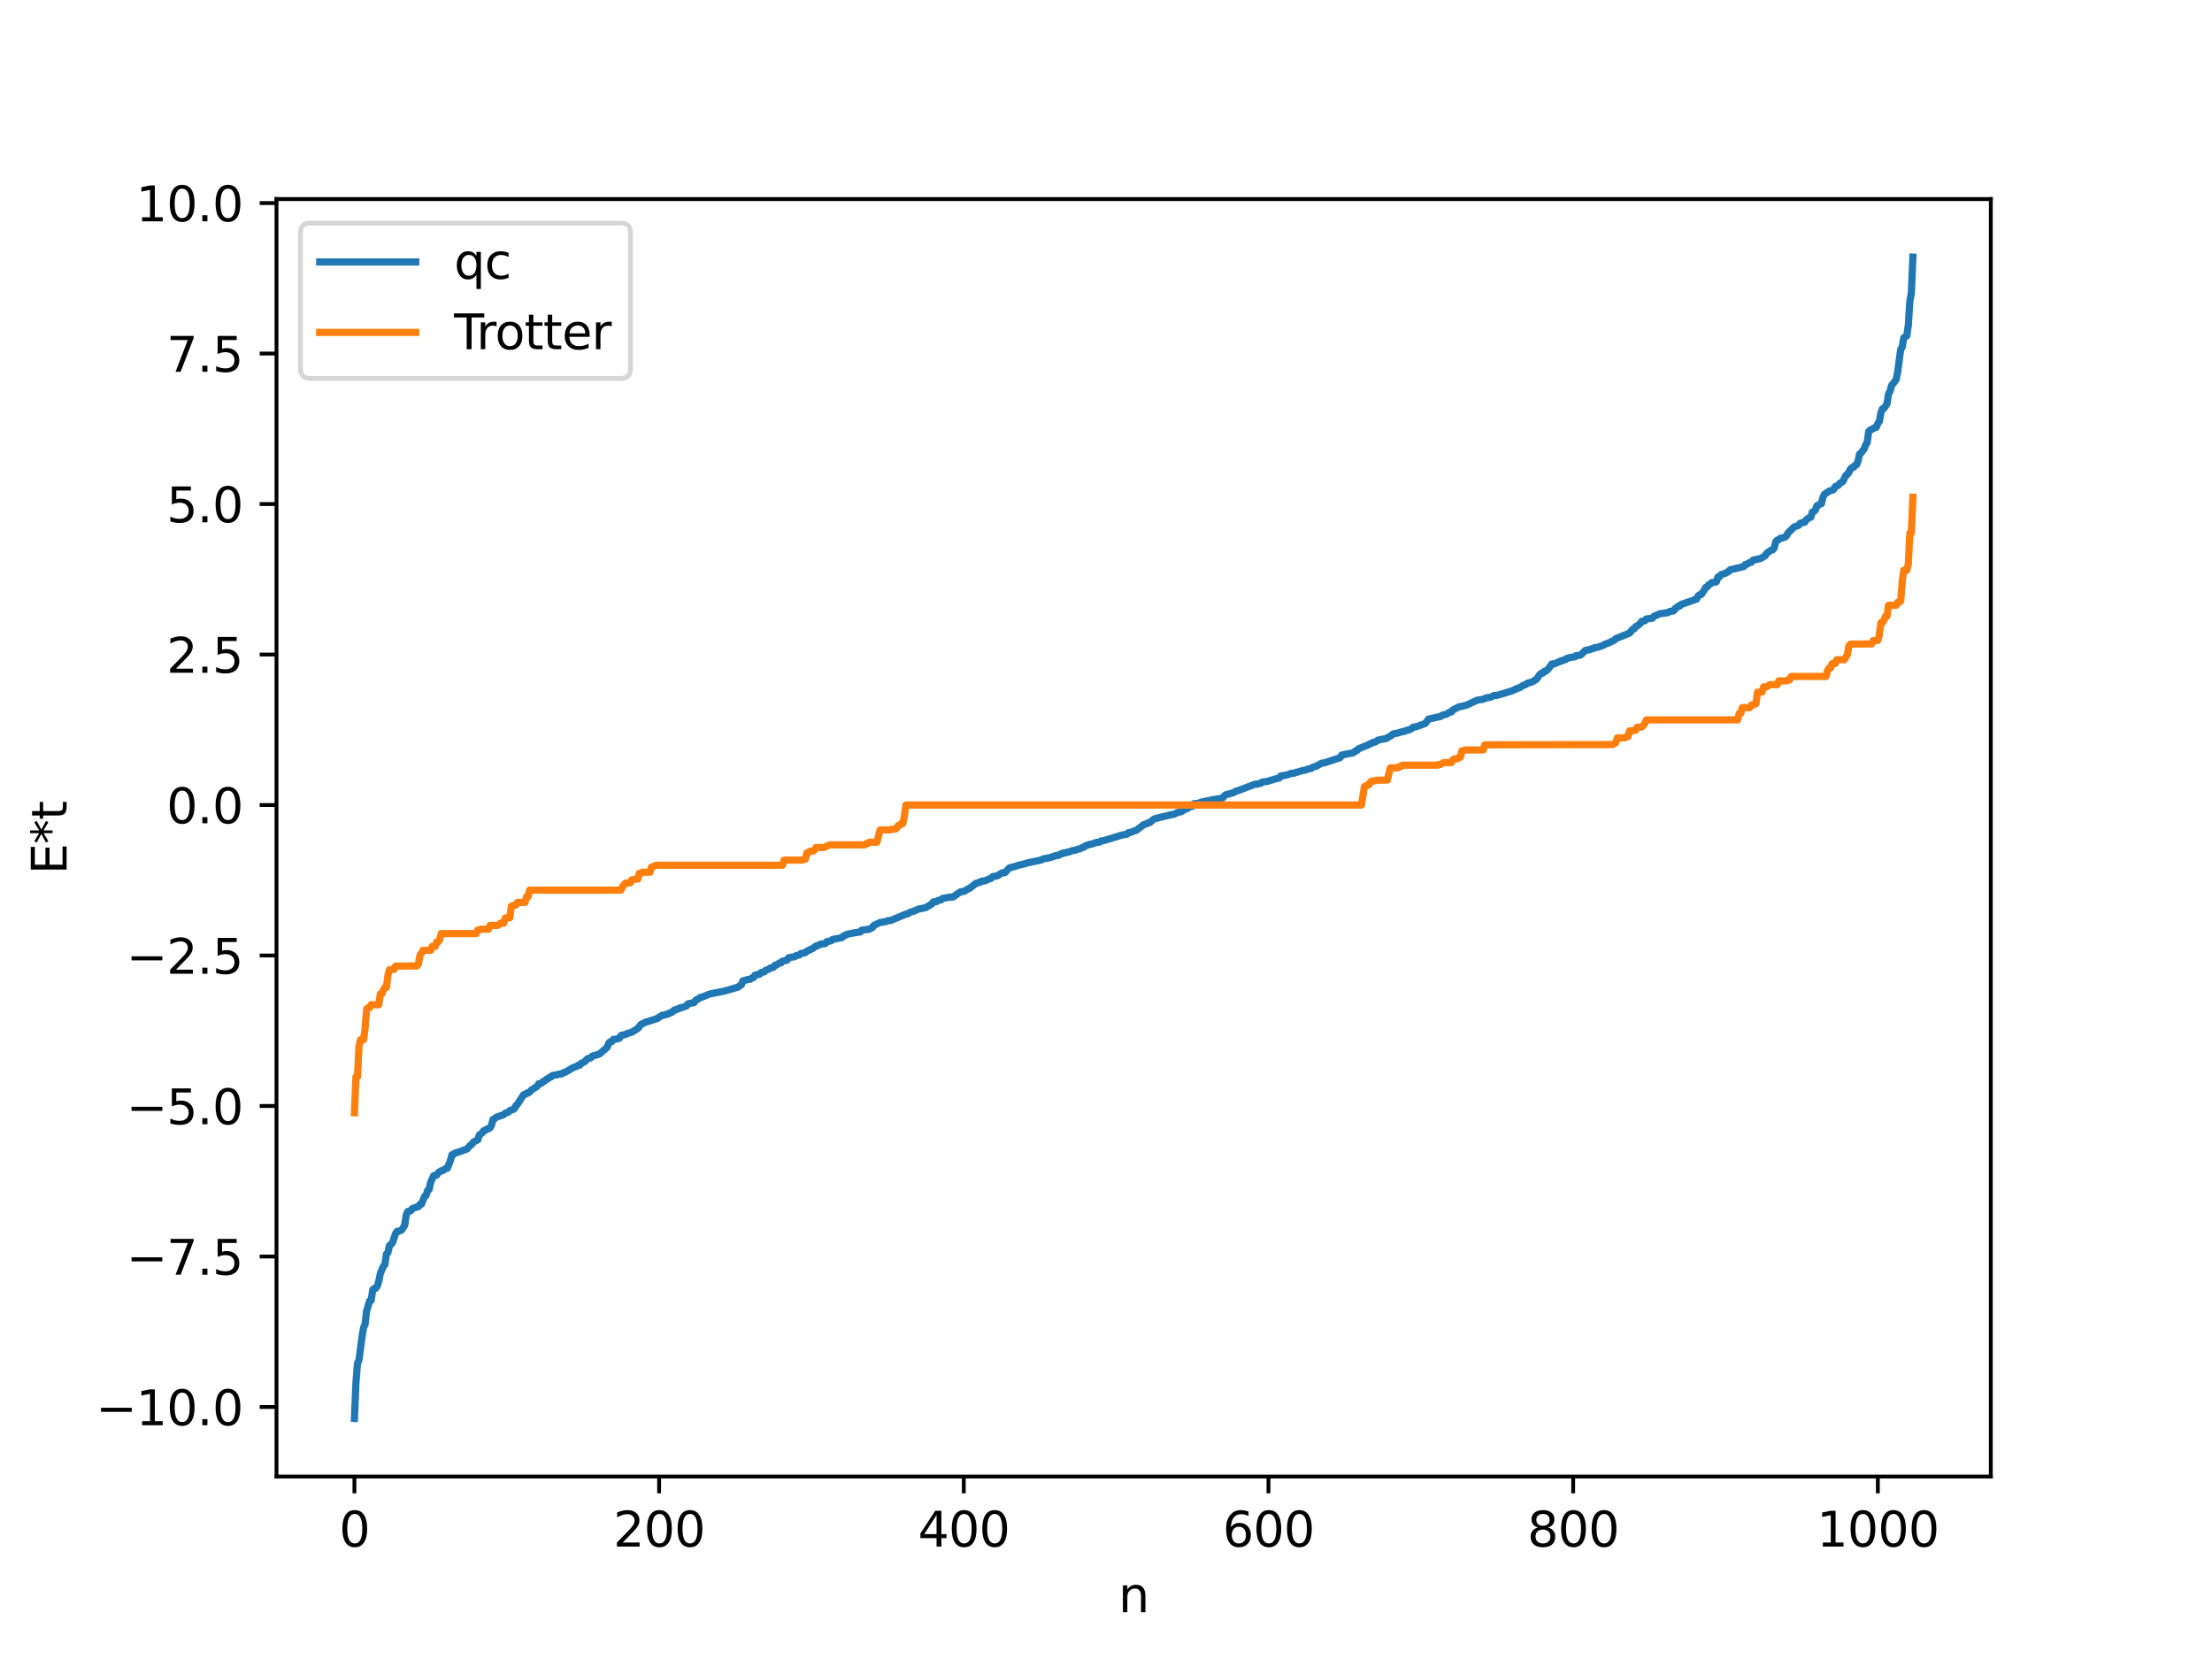 <?xml version="1.0" encoding="utf-8" standalone="no"?>
<!DOCTYPE svg PUBLIC "-//W3C//DTD SVG 1.1//EN"
  "http://www.w3.org/Graphics/SVG/1.1/DTD/svg11.dtd">
<svg xmlns:xlink="http://www.w3.org/1999/xlink" width="460.8pt" height="345.6pt" viewBox="0 0 460.8 345.6" xmlns="http://www.w3.org/2000/svg" version="1.1">
 <defs>
  <style type="text/css">*{stroke-linejoin: round; stroke-linecap: butt}</style>
 </defs>
 <g id="figure_1">
  <g id="patch_1">
   <path d="M 0 345.6 
L 460.8 345.6 
L 460.8 0 
L 0 0 
z
" style="fill: #ffffff"/>
  </g>
  <g id="axes_1">
   <g id="patch_2">
    <path d="M 57.6 307.584 
L 414.72 307.584 
L 414.72 41.472 
L 57.6 41.472 
z
" style="fill: #ffffff"/>
   </g>
   <g id="matplotlib.axis_1">
    <g id="xtick_1">
     <g id="line2d_1">
      <defs>
       <path id="md362245a29" d="M 0 0 
L 0 3.5 
" style="stroke: #000000; stroke-width: 0.8"/>
      </defs>
      <g>
       <use xlink:href="#md362245a29" x="73.833" y="307.584" style="stroke: #000000; stroke-width: 0.8"/>
      </g>
     </g>
     <g id="text_1">
      <!-- 0 -->
      <g transform="translate(70.651 322.182) scale(0.1 -0.1)">
       <defs>
        <path id="DejaVuSans-30" d="M 2034 4250 
Q 1547 4250 1301 3770 
Q 1056 3291 1056 2328 
Q 1056 1369 1301 889 
Q 1547 409 2034 409 
Q 2525 409 2770 889 
Q 3016 1369 3016 2328 
Q 3016 3291 2770 3770 
Q 2525 4250 2034 4250 
z
M 2034 4750 
Q 2819 4750 3233 4129 
Q 3647 3509 3647 2328 
Q 3647 1150 3233 529 
Q 2819 -91 2034 -91 
Q 1250 -91 836 529 
Q 422 1150 422 2328 
Q 422 3509 836 4129 
Q 1250 4750 2034 4750 
z
" transform="scale(0.016)"/>
       </defs>
       <use xlink:href="#DejaVuSans-30"/>
      </g>
     </g>
    </g>
    <g id="xtick_2">
     <g id="line2d_2">
      <g>
       <use xlink:href="#md362245a29" x="137.304" y="307.584" style="stroke: #000000; stroke-width: 0.8"/>
      </g>
     </g>
     <g id="text_2">
      <!-- 200 -->
      <g transform="translate(127.76 322.182) scale(0.1 -0.1)">
       <defs>
        <path id="DejaVuSans-32" d="M 1228 531 
L 3431 531 
L 3431 0 
L 469 0 
L 469 531 
Q 828 903 1448 1529 
Q 2069 2156 2228 2338 
Q 2531 2678 2651 2914 
Q 2772 3150 2772 3378 
Q 2772 3750 2511 3984 
Q 2250 4219 1831 4219 
Q 1534 4219 1204 4116 
Q 875 4013 500 3803 
L 500 4441 
Q 881 4594 1212 4672 
Q 1544 4750 1819 4750 
Q 2544 4750 2975 4387 
Q 3406 4025 3406 3419 
Q 3406 3131 3298 2873 
Q 3191 2616 2906 2266 
Q 2828 2175 2409 1742 
Q 1991 1309 1228 531 
z
" transform="scale(0.016)"/>
       </defs>
       <use xlink:href="#DejaVuSans-32"/>
       <use xlink:href="#DejaVuSans-30" x="63.623"/>
       <use xlink:href="#DejaVuSans-30" x="127.246"/>
      </g>
     </g>
    </g>
    <g id="xtick_3">
     <g id="line2d_3">
      <g>
       <use xlink:href="#md362245a29" x="200.775" y="307.584" style="stroke: #000000; stroke-width: 0.8"/>
      </g>
     </g>
     <g id="text_3">
      <!-- 400 -->
      <g transform="translate(191.231 322.182) scale(0.1 -0.1)">
       <defs>
        <path id="DejaVuSans-34" d="M 2419 4116 
L 825 1625 
L 2419 1625 
L 2419 4116 
z
M 2253 4666 
L 3047 4666 
L 3047 1625 
L 3713 1625 
L 3713 1100 
L 3047 1100 
L 3047 0 
L 2419 0 
L 2419 1100 
L 313 1100 
L 313 1709 
L 2253 4666 
z
" transform="scale(0.016)"/>
       </defs>
       <use xlink:href="#DejaVuSans-34"/>
       <use xlink:href="#DejaVuSans-30" x="63.623"/>
       <use xlink:href="#DejaVuSans-30" x="127.246"/>
      </g>
     </g>
    </g>
    <g id="xtick_4">
     <g id="line2d_4">
      <g>
       <use xlink:href="#md362245a29" x="264.246" y="307.584" style="stroke: #000000; stroke-width: 0.8"/>
      </g>
     </g>
     <g id="text_4">
      <!-- 600 -->
      <g transform="translate(254.702 322.182) scale(0.1 -0.1)">
       <defs>
        <path id="DejaVuSans-36" d="M 2113 2584 
Q 1688 2584 1439 2293 
Q 1191 2003 1191 1497 
Q 1191 994 1439 701 
Q 1688 409 2113 409 
Q 2538 409 2786 701 
Q 3034 994 3034 1497 
Q 3034 2003 2786 2293 
Q 2538 2584 2113 2584 
z
M 3366 4563 
L 3366 3988 
Q 3128 4100 2886 4159 
Q 2644 4219 2406 4219 
Q 1781 4219 1451 3797 
Q 1122 3375 1075 2522 
Q 1259 2794 1537 2939 
Q 1816 3084 2150 3084 
Q 2853 3084 3261 2657 
Q 3669 2231 3669 1497 
Q 3669 778 3244 343 
Q 2819 -91 2113 -91 
Q 1303 -91 875 529 
Q 447 1150 447 2328 
Q 447 3434 972 4092 
Q 1497 4750 2381 4750 
Q 2619 4750 2861 4703 
Q 3103 4656 3366 4563 
z
" transform="scale(0.016)"/>
       </defs>
       <use xlink:href="#DejaVuSans-36"/>
       <use xlink:href="#DejaVuSans-30" x="63.623"/>
       <use xlink:href="#DejaVuSans-30" x="127.246"/>
      </g>
     </g>
    </g>
    <g id="xtick_5">
     <g id="line2d_5">
      <g>
       <use xlink:href="#md362245a29" x="327.717" y="307.584" style="stroke: #000000; stroke-width: 0.8"/>
      </g>
     </g>
     <g id="text_5">
      <!-- 800 -->
      <g transform="translate(318.173 322.182) scale(0.1 -0.1)">
       <defs>
        <path id="DejaVuSans-38" d="M 2034 2216 
Q 1584 2216 1326 1975 
Q 1069 1734 1069 1313 
Q 1069 891 1326 650 
Q 1584 409 2034 409 
Q 2484 409 2743 651 
Q 3003 894 3003 1313 
Q 3003 1734 2745 1975 
Q 2488 2216 2034 2216 
z
M 1403 2484 
Q 997 2584 770 2862 
Q 544 3141 544 3541 
Q 544 4100 942 4425 
Q 1341 4750 2034 4750 
Q 2731 4750 3128 4425 
Q 3525 4100 3525 3541 
Q 3525 3141 3298 2862 
Q 3072 2584 2669 2484 
Q 3125 2378 3379 2068 
Q 3634 1759 3634 1313 
Q 3634 634 3220 271 
Q 2806 -91 2034 -91 
Q 1263 -91 848 271 
Q 434 634 434 1313 
Q 434 1759 690 2068 
Q 947 2378 1403 2484 
z
M 1172 3481 
Q 1172 3119 1398 2916 
Q 1625 2713 2034 2713 
Q 2441 2713 2670 2916 
Q 2900 3119 2900 3481 
Q 2900 3844 2670 4047 
Q 2441 4250 2034 4250 
Q 1625 4250 1398 4047 
Q 1172 3844 1172 3481 
z
" transform="scale(0.016)"/>
       </defs>
       <use xlink:href="#DejaVuSans-38"/>
       <use xlink:href="#DejaVuSans-30" x="63.623"/>
       <use xlink:href="#DejaVuSans-30" x="127.246"/>
      </g>
     </g>
    </g>
    <g id="xtick_6">
     <g id="line2d_6">
      <g>
       <use xlink:href="#md362245a29" x="391.188" y="307.584" style="stroke: #000000; stroke-width: 0.8"/>
      </g>
     </g>
     <g id="text_6">
      <!-- 1000 -->
      <g transform="translate(378.463 322.182) scale(0.1 -0.1)">
       <defs>
        <path id="DejaVuSans-31" d="M 794 531 
L 1825 531 
L 1825 4091 
L 703 3866 
L 703 4441 
L 1819 4666 
L 2450 4666 
L 2450 531 
L 3481 531 
L 3481 0 
L 794 0 
L 794 531 
z
" transform="scale(0.016)"/>
       </defs>
       <use xlink:href="#DejaVuSans-31"/>
       <use xlink:href="#DejaVuSans-30" x="63.623"/>
       <use xlink:href="#DejaVuSans-30" x="127.246"/>
       <use xlink:href="#DejaVuSans-30" x="190.869"/>
      </g>
     </g>
    </g>
    <g id="text_7">
     <!-- n -->
     <g transform="translate(232.991 335.861) scale(0.1 -0.1)">
      <defs>
       <path id="DejaVuSans-6e" d="M 3513 2113 
L 3513 0 
L 2938 0 
L 2938 2094 
Q 2938 2591 2744 2837 
Q 2550 3084 2163 3084 
Q 1697 3084 1428 2787 
Q 1159 2491 1159 1978 
L 1159 0 
L 581 0 
L 581 3500 
L 1159 3500 
L 1159 2956 
Q 1366 3272 1645 3428 
Q 1925 3584 2291 3584 
Q 2894 3584 3203 3211 
Q 3513 2838 3513 2113 
z
" transform="scale(0.016)"/>
      </defs>
      <use xlink:href="#DejaVuSans-6e"/>
     </g>
    </g>
   </g>
   <g id="matplotlib.axis_2">
    <g id="ytick_1">
     <g id="line2d_7">
      <defs>
       <path id="mc8f1d0b117" d="M 0 0 
L -3.5 0 
" style="stroke: #000000; stroke-width: 0.8"/>
      </defs>
      <g>
       <use xlink:href="#mc8f1d0b117" x="57.6" y="293.1" style="stroke: #000000; stroke-width: 0.8"/>
      </g>
     </g>
     <g id="text_8">
      <!-- −10.0 -->
      <g transform="translate(19.955 296.9) scale(0.1 -0.1)">
       <defs>
        <path id="DejaVuSans-2212" d="M 678 2272 
L 4684 2272 
L 4684 1741 
L 678 1741 
L 678 2272 
z
" transform="scale(0.016)"/>
        <path id="DejaVuSans-2e" d="M 684 794 
L 1344 794 
L 1344 0 
L 684 0 
L 684 794 
z
" transform="scale(0.016)"/>
       </defs>
       <use xlink:href="#DejaVuSans-2212"/>
       <use xlink:href="#DejaVuSans-31" x="83.789"/>
       <use xlink:href="#DejaVuSans-30" x="147.412"/>
       <use xlink:href="#DejaVuSans-2e" x="211.035"/>
       <use xlink:href="#DejaVuSans-30" x="242.822"/>
      </g>
     </g>
    </g>
    <g id="ytick_2">
     <g id="line2d_8">
      <g>
       <use xlink:href="#mc8f1d0b117" x="57.6" y="261.751" style="stroke: #000000; stroke-width: 0.8"/>
      </g>
     </g>
     <g id="text_9">
      <!-- −7.5 -->
      <g transform="translate(26.317 265.55) scale(0.1 -0.1)">
       <defs>
        <path id="DejaVuSans-37" d="M 525 4666 
L 3525 4666 
L 3525 4397 
L 1831 0 
L 1172 0 
L 2766 4134 
L 525 4134 
L 525 4666 
z
" transform="scale(0.016)"/>
        <path id="DejaVuSans-35" d="M 691 4666 
L 3169 4666 
L 3169 4134 
L 1269 4134 
L 1269 2991 
Q 1406 3038 1543 3061 
Q 1681 3084 1819 3084 
Q 2600 3084 3056 2656 
Q 3513 2228 3513 1497 
Q 3513 744 3044 326 
Q 2575 -91 1722 -91 
Q 1428 -91 1123 -41 
Q 819 9 494 109 
L 494 744 
Q 775 591 1075 516 
Q 1375 441 1709 441 
Q 2250 441 2565 725 
Q 2881 1009 2881 1497 
Q 2881 1984 2565 2268 
Q 2250 2553 1709 2553 
Q 1456 2553 1204 2497 
Q 953 2441 691 2322 
L 691 4666 
z
" transform="scale(0.016)"/>
       </defs>
       <use xlink:href="#DejaVuSans-2212"/>
       <use xlink:href="#DejaVuSans-37" x="83.789"/>
       <use xlink:href="#DejaVuSans-2e" x="147.412"/>
       <use xlink:href="#DejaVuSans-35" x="179.199"/>
      </g>
     </g>
    </g>
    <g id="ytick_3">
     <g id="line2d_9">
      <g>
       <use xlink:href="#mc8f1d0b117" x="57.6" y="230.401" style="stroke: #000000; stroke-width: 0.8"/>
      </g>
     </g>
     <g id="text_10">
      <!-- −5.0 -->
      <g transform="translate(26.317 234.2) scale(0.1 -0.1)">
       <use xlink:href="#DejaVuSans-2212"/>
       <use xlink:href="#DejaVuSans-35" x="83.789"/>
       <use xlink:href="#DejaVuSans-2e" x="147.412"/>
       <use xlink:href="#DejaVuSans-30" x="179.199"/>
      </g>
     </g>
    </g>
    <g id="ytick_4">
     <g id="line2d_10">
      <g>
       <use xlink:href="#mc8f1d0b117" x="57.6" y="199.051" style="stroke: #000000; stroke-width: 0.8"/>
      </g>
     </g>
     <g id="text_11">
      <!-- −2.5 -->
      <g transform="translate(26.317 202.85) scale(0.1 -0.1)">
       <use xlink:href="#DejaVuSans-2212"/>
       <use xlink:href="#DejaVuSans-32" x="83.789"/>
       <use xlink:href="#DejaVuSans-2e" x="147.412"/>
       <use xlink:href="#DejaVuSans-35" x="179.199"/>
      </g>
     </g>
    </g>
    <g id="ytick_5">
     <g id="line2d_11">
      <g>
       <use xlink:href="#mc8f1d0b117" x="57.6" y="167.701" style="stroke: #000000; stroke-width: 0.8"/>
      </g>
     </g>
     <g id="text_12">
      <!-- 0.0 -->
      <g transform="translate(34.697 171.5) scale(0.1 -0.1)">
       <use xlink:href="#DejaVuSans-30"/>
       <use xlink:href="#DejaVuSans-2e" x="63.623"/>
       <use xlink:href="#DejaVuSans-30" x="95.41"/>
      </g>
     </g>
    </g>
    <g id="ytick_6">
     <g id="line2d_12">
      <g>
       <use xlink:href="#mc8f1d0b117" x="57.6" y="136.351" style="stroke: #000000; stroke-width: 0.8"/>
      </g>
     </g>
     <g id="text_13">
      <!-- 2.5 -->
      <g transform="translate(34.697 140.15) scale(0.1 -0.1)">
       <use xlink:href="#DejaVuSans-32"/>
       <use xlink:href="#DejaVuSans-2e" x="63.623"/>
       <use xlink:href="#DejaVuSans-35" x="95.41"/>
      </g>
     </g>
    </g>
    <g id="ytick_7">
     <g id="line2d_13">
      <g>
       <use xlink:href="#mc8f1d0b117" x="57.6" y="105.001" style="stroke: #000000; stroke-width: 0.8"/>
      </g>
     </g>
     <g id="text_14">
      <!-- 5.0 -->
      <g transform="translate(34.697 108.801) scale(0.1 -0.1)">
       <use xlink:href="#DejaVuSans-35"/>
       <use xlink:href="#DejaVuSans-2e" x="63.623"/>
       <use xlink:href="#DejaVuSans-30" x="95.41"/>
      </g>
     </g>
    </g>
    <g id="ytick_8">
     <g id="line2d_14">
      <g>
       <use xlink:href="#mc8f1d0b117" x="57.6" y="73.651" style="stroke: #000000; stroke-width: 0.8"/>
      </g>
     </g>
     <g id="text_15">
      <!-- 7.5 -->
      <g transform="translate(34.697 77.451) scale(0.1 -0.1)">
       <use xlink:href="#DejaVuSans-37"/>
       <use xlink:href="#DejaVuSans-2e" x="63.623"/>
       <use xlink:href="#DejaVuSans-35" x="95.41"/>
      </g>
     </g>
    </g>
    <g id="ytick_9">
     <g id="line2d_15">
      <g>
       <use xlink:href="#mc8f1d0b117" x="57.6" y="42.302" style="stroke: #000000; stroke-width: 0.8"/>
      </g>
     </g>
     <g id="text_16">
      <!-- 10.0 -->
      <g transform="translate(28.334 46.101) scale(0.1 -0.1)">
       <use xlink:href="#DejaVuSans-31"/>
       <use xlink:href="#DejaVuSans-30" x="63.623"/>
       <use xlink:href="#DejaVuSans-2e" x="127.246"/>
       <use xlink:href="#DejaVuSans-30" x="159.033"/>
      </g>
     </g>
    </g>
    <g id="text_17">
     <!-- E*t -->
     <g transform="translate(13.875 182.148) rotate(-90) scale(0.1 -0.1)">
      <defs>
       <path id="DejaVuSans-45" d="M 628 4666 
L 3578 4666 
L 3578 4134 
L 1259 4134 
L 1259 2753 
L 3481 2753 
L 3481 2222 
L 1259 2222 
L 1259 531 
L 3634 531 
L 3634 0 
L 628 0 
L 628 4666 
z
" transform="scale(0.016)"/>
       <path id="DejaVuSans-2a" d="M 3009 3897 
L 1888 3291 
L 3009 2681 
L 2828 2375 
L 1778 3009 
L 1778 1831 
L 1422 1831 
L 1422 3009 
L 372 2375 
L 191 2681 
L 1313 3291 
L 191 3897 
L 372 4206 
L 1422 3572 
L 1422 4750 
L 1778 4750 
L 1778 3572 
L 2828 4206 
L 3009 3897 
z
" transform="scale(0.016)"/>
       <path id="DejaVuSans-74" d="M 1172 4494 
L 1172 3500 
L 2356 3500 
L 2356 3053 
L 1172 3053 
L 1172 1153 
Q 1172 725 1289 603 
Q 1406 481 1766 481 
L 2356 481 
L 2356 0 
L 1766 0 
Q 1100 0 847 248 
Q 594 497 594 1153 
L 594 3053 
L 172 3053 
L 172 3500 
L 594 3500 
L 594 4494 
L 1172 4494 
z
" transform="scale(0.016)"/>
      </defs>
      <use xlink:href="#DejaVuSans-45"/>
      <use xlink:href="#DejaVuSans-2a" x="63.184"/>
      <use xlink:href="#DejaVuSans-74" x="113.184"/>
     </g>
    </g>
   </g>
   <g id="line2d_16">
    <path d="M 73.833 295.488 
L 74.15 288.038 
L 74.467 284.027 
L 74.785 283.311 
L 75.42 278.441 
L 75.737 276.576 
L 76.054 275.861 
L 76.372 273.096 
L 77.006 270.991 
L 77.324 270.911 
L 77.641 268.69 
L 77.958 268.416 
L 78.276 268.371 
L 78.593 267.92 
L 78.91 266.902 
L 79.228 265.277 
L 79.862 263.795 
L 80.18 263.461 
L 80.497 261.237 
L 80.815 260.919 
L 81.132 259.452 
L 81.449 259.241 
L 81.767 258.865 
L 82.401 256.992 
L 82.719 256.514 
L 83.036 256.496 
L 83.671 256.239 
L 84.305 255.263 
L 84.623 253.098 
L 84.94 252.378 
L 85.575 252.217 
L 85.892 251.79 
L 86.527 251.54 
L 87.162 251.377 
L 87.479 250.881 
L 87.796 250.858 
L 88.431 249.238 
L 88.748 249.061 
L 89.066 248.018 
L 89.383 247.811 
L 89.7 246.33 
L 90.335 244.927 
L 90.97 244.794 
L 91.287 244.321 
L 91.922 243.883 
L 92.239 243.862 
L 92.874 243.408 
L 93.191 243.366 
L 93.826 241.787 
L 94.143 240.568 
L 94.461 240.514 
L 94.778 240.204 
L 95.413 240.04 
L 97.317 239.341 
L 97.952 238.581 
L 98.269 238.422 
L 98.586 237.934 
L 99.539 237.44 
L 99.856 236.431 
L 100.491 235.963 
L 100.808 235.518 
L 101.125 235.46 
L 101.443 235.18 
L 101.76 235.15 
L 102.077 234.964 
L 102.395 234.36 
L 102.712 233.191 
L 103.029 233.063 
L 103.347 232.753 
L 104.934 232.195 
L 105.251 231.897 
L 105.886 231.699 
L 106.203 231.364 
L 106.838 231.131 
L 107.155 230.971 
L 107.472 230.315 
L 107.79 230.045 
L 109.059 228.066 
L 109.377 227.997 
L 109.694 227.727 
L 110.011 227.697 
L 110.329 227.501 
L 110.646 227.11 
L 111.915 226.276 
L 112.233 225.755 
L 112.55 225.741 
L 112.867 225.6 
L 113.185 225.261 
L 113.502 225.168 
L 113.82 224.838 
L 114.137 224.735 
L 114.454 224.429 
L 114.772 224.35 
L 115.089 224.037 
L 115.724 223.93 
L 116.041 223.912 
L 116.358 223.76 
L 116.993 223.726 
L 117.31 223.459 
L 117.628 223.433 
L 119.532 222.331 
L 120.167 222.136 
L 120.484 221.892 
L 120.801 221.883 
L 121.119 221.489 
L 121.753 221.218 
L 122.388 220.557 
L 123.023 220.401 
L 123.34 220.025 
L 124.61 219.66 
L 124.927 219.524 
L 126.514 218.148 
L 126.831 217.284 
L 127.148 216.993 
L 127.466 216.977 
L 127.783 216.519 
L 128.418 216.462 
L 129.053 216.274 
L 129.37 215.711 
L 130.005 215.545 
L 130.322 215.505 
L 130.639 215.292 
L 131.591 215.037 
L 132.861 214.257 
L 133.496 213.441 
L 134.448 212.946 
L 135.082 212.771 
L 136.352 212.347 
L 136.986 212.152 
L 137.304 211.86 
L 137.621 211.747 
L 137.939 211.486 
L 138.573 211.439 
L 138.891 211.264 
L 139.208 211.232 
L 139.525 210.987 
L 139.843 210.943 
L 140.16 210.737 
L 140.477 210.395 
L 140.795 210.388 
L 141.112 210.184 
L 141.429 210.138 
L 141.747 209.912 
L 142.064 209.894 
L 142.699 209.666 
L 143.016 209.543 
L 143.334 209.106 
L 144.603 208.86 
L 144.92 208.365 
L 145.555 208.053 
L 145.872 207.773 
L 146.19 207.736 
L 147.777 207.088 
L 150.95 206.449 
L 153.806 205.613 
L 154.124 205.309 
L 154.441 205.167 
L 154.758 204.342 
L 155.71 204.065 
L 156.345 203.969 
L 156.662 203.725 
L 156.98 203.636 
L 157.297 203.138 
L 158.249 202.944 
L 158.567 202.575 
L 159.201 202.461 
L 159.519 202.12 
L 160.153 201.915 
L 160.471 201.653 
L 161.105 201.535 
L 161.423 201.083 
L 161.74 201.041 
L 162.375 200.602 
L 162.692 200.598 
L 163.01 200.227 
L 163.962 200.021 
L 164.279 199.525 
L 164.914 199.39 
L 165.548 199.309 
L 165.866 199.065 
L 166.5 198.945 
L 166.818 198.653 
L 167.77 198.451 
L 168.087 198.146 
L 169.357 197.556 
L 169.991 197.061 
L 170.309 197.028 
L 170.943 196.681 
L 171.896 196.59 
L 172.213 196.185 
L 173.165 195.973 
L 173.482 195.686 
L 175.386 195.333 
L 175.704 194.959 
L 176.021 194.893 
L 176.339 194.668 
L 176.973 194.521 
L 177.925 194.337 
L 179.195 194.145 
L 179.512 193.776 
L 180.781 193.617 
L 181.099 193.568 
L 181.734 193.221 
L 182.051 192.776 
L 183.32 192.177 
L 184.59 191.969 
L 184.907 191.803 
L 185.542 191.75 
L 188.715 190.431 
L 189.033 190.386 
L 189.667 190.006 
L 190.302 189.846 
L 191.254 189.408 
L 192.841 189.075 
L 194.11 188.316 
L 194.428 187.883 
L 195.062 187.834 
L 195.38 187.586 
L 196.015 187.471 
L 196.332 187.162 
L 197.919 186.886 
L 198.553 186.859 
L 199.505 186.166 
L 200.14 185.758 
L 200.775 185.707 
L 201.727 185.151 
L 202.044 185.005 
L 203.314 184.017 
L 203.631 183.968 
L 203.948 183.781 
L 204.266 183.772 
L 204.583 183.544 
L 205.218 183.495 
L 206.17 183.053 
L 206.487 182.963 
L 206.805 182.605 
L 207.757 182.467 
L 208.709 181.836 
L 209.343 181.777 
L 210.296 180.785 
L 211.248 180.557 
L 212.2 180.235 
L 212.834 180.095 
L 213.469 179.953 
L 214.104 179.743 
L 216.96 179.139 
L 217.277 178.919 
L 217.912 178.824 
L 218.547 178.683 
L 218.864 178.652 
L 219.181 178.478 
L 219.499 178.436 
L 219.816 178.258 
L 220.451 178.21 
L 220.768 177.969 
L 221.086 177.947 
L 221.403 177.699 
L 222.038 177.649 
L 222.355 177.491 
L 222.672 177.491 
L 223.307 177.22 
L 223.942 177.134 
L 224.577 176.874 
L 224.894 176.86 
L 225.529 176.534 
L 225.846 176.454 
L 226.163 176.163 
L 227.115 175.875 
L 227.433 175.838 
L 228.067 175.602 
L 228.702 175.445 
L 229.02 175.441 
L 229.337 175.199 
L 229.972 175.091 
L 231.558 174.632 
L 233.462 174.032 
L 234.097 173.887 
L 234.732 173.79 
L 235.049 173.476 
L 235.367 173.463 
L 236.319 173.071 
L 236.636 173.025 
L 237.588 172.306 
L 238.223 171.81 
L 238.858 171.609 
L 239.175 171.398 
L 239.492 171.374 
L 240.444 170.588 
L 241.079 170.427 
L 242.031 170.181 
L 244.253 169.658 
L 244.57 169.619 
L 245.205 169.295 
L 246.157 169.058 
L 246.791 168.622 
L 247.426 168.386 
L 247.743 168.104 
L 248.378 167.985 
L 248.696 167.434 
L 249.648 167.345 
L 250.282 167.088 
L 251.552 166.807 
L 251.869 166.793 
L 252.504 166.599 
L 253.773 166.419 
L 254.725 166.22 
L 255.043 165.785 
L 255.36 165.562 
L 256.947 165.137 
L 257.264 164.897 
L 258.216 164.593 
L 259.486 164.105 
L 261.39 163.384 
L 262.024 163.332 
L 262.342 163.183 
L 262.659 163.17 
L 262.977 162.912 
L 263.929 162.794 
L 265.833 162.226 
L 266.467 162.093 
L 266.785 161.67 
L 268.054 161.444 
L 269.006 161.117 
L 269.641 161.065 
L 269.958 160.888 
L 270.276 160.853 
L 270.91 160.641 
L 271.545 160.471 
L 271.862 160.459 
L 272.497 160.209 
L 273.132 160.077 
L 273.449 159.829 
L 274.084 159.656 
L 275.353 158.976 
L 275.671 158.972 
L 276.94 158.57 
L 279.162 157.843 
L 279.479 157.311 
L 280.431 157.086 
L 281.7 156.875 
L 282.018 156.77 
L 282.335 156.448 
L 282.653 156.38 
L 282.97 156.01 
L 284.557 155.35 
L 284.874 155.264 
L 285.191 155.031 
L 285.509 154.952 
L 286.143 154.608 
L 286.461 154.595 
L 287.096 154.164 
L 288.682 153.868 
L 289 153.736 
L 289.317 153.481 
L 289.634 153.373 
L 290.269 152.871 
L 291.221 152.694 
L 292.173 152.405 
L 292.491 152.388 
L 293.125 152.102 
L 293.443 152.072 
L 294.077 151.77 
L 294.395 151.485 
L 295.029 151.394 
L 296.934 150.697 
L 297.568 149.815 
L 299.155 149.454 
L 300.107 149.255 
L 300.424 149.001 
L 301.377 148.769 
L 302.011 148.338 
L 302.329 148.333 
L 302.646 147.912 
L 303.915 147.251 
L 304.55 147.132 
L 305.502 146.894 
L 307.089 146.146 
L 307.724 145.866 
L 308.993 145.659 
L 309.628 145.373 
L 310.58 145.235 
L 311.215 144.888 
L 311.849 144.857 
L 312.484 144.673 
L 315.023 143.905 
L 315.975 143.456 
L 316.61 143.235 
L 317.244 142.812 
L 317.879 142.59 
L 318.196 142.321 
L 319.148 142.075 
L 320.1 141.484 
L 320.735 140.548 
L 321.053 140.283 
L 321.37 140.234 
L 321.687 139.871 
L 322.005 139.827 
L 322.639 139.238 
L 323.274 138.325 
L 323.909 138.267 
L 324.543 137.943 
L 324.861 137.867 
L 325.178 137.655 
L 325.496 137.651 
L 325.813 137.463 
L 326.13 137.406 
L 326.448 137.135 
L 327.4 136.911 
L 328.034 136.838 
L 328.352 136.571 
L 328.986 136.531 
L 329.304 136.43 
L 330.256 135.491 
L 330.891 135.365 
L 331.208 135.338 
L 331.525 135.158 
L 331.843 135.136 
L 332.16 134.918 
L 332.795 134.853 
L 334.064 134.397 
L 334.381 134.175 
L 335.016 133.983 
L 336.286 133.374 
L 336.603 133.033 
L 339.459 131.895 
L 340.094 131.113 
L 340.411 131.012 
L 340.729 130.53 
L 341.046 130.412 
L 341.681 129.884 
L 341.998 129.429 
L 342.633 129.324 
L 342.95 128.938 
L 344.22 128.793 
L 344.537 128.391 
L 345.806 127.847 
L 347.393 127.638 
L 347.71 127.422 
L 348.662 127.248 
L 348.98 126.741 
L 349.297 126.591 
L 349.615 126.273 
L 349.932 126.233 
L 350.249 125.908 
L 353.423 124.802 
L 353.74 124.152 
L 354.058 123.906 
L 354.375 123.856 
L 355.01 122.961 
L 355.327 122.371 
L 355.644 122.277 
L 355.962 121.8 
L 356.279 121.665 
L 356.596 121.369 
L 357.231 121.278 
L 357.548 121.189 
L 357.866 120.212 
L 358.183 120.202 
L 358.5 119.719 
L 359.453 119.414 
L 360.087 119.065 
L 360.405 118.719 
L 363.261 118.023 
L 363.578 117.601 
L 363.896 117.547 
L 364.53 117.16 
L 364.848 117.122 
L 365.165 116.699 
L 366.752 116.355 
L 367.704 115.789 
L 368.021 115.273 
L 368.973 114.605 
L 369.291 114.539 
L 369.608 114.115 
L 369.925 112.843 
L 370.243 112.506 
L 370.56 112.42 
L 370.877 112.135 
L 371.512 112.02 
L 371.829 111.897 
L 372.147 111.652 
L 372.464 111.038 
L 373.416 110.107 
L 373.734 109.781 
L 374.686 109.43 
L 375.003 109.006 
L 375.638 108.841 
L 375.955 108.788 
L 376.272 108.276 
L 376.907 107.831 
L 377.224 107.76 
L 377.542 106.693 
L 377.859 106.554 
L 378.177 106.27 
L 378.494 105.339 
L 378.811 105.249 
L 379.129 104.991 
L 379.446 104.914 
L 379.763 103.566 
L 380.081 102.974 
L 381.033 102.312 
L 381.667 102.115 
L 381.985 101.964 
L 382.302 101.374 
L 382.937 101.114 
L 383.254 100.689 
L 383.889 100.316 
L 384.524 99.045 
L 384.841 98.811 
L 385.158 98.39 
L 385.476 97.735 
L 385.793 97.408 
L 386.11 97.366 
L 386.428 96.942 
L 386.745 96.811 
L 387.062 96.052 
L 387.38 94.605 
L 387.697 94.345 
L 388.332 93.505 
L 388.649 92.687 
L 388.967 92.208 
L 389.284 89.894 
L 389.601 89.589 
L 390.236 89.296 
L 390.553 89.057 
L 390.871 89.018 
L 391.188 88.219 
L 391.505 87.795 
L 391.823 85.991 
L 392.14 85.175 
L 392.458 85.07 
L 393.092 84.14 
L 393.41 82.075 
L 393.727 81.504 
L 394.044 80.314 
L 394.679 79.512 
L 394.996 79.088 
L 395.314 77.555 
L 395.948 72.8 
L 396.266 72.308 
L 396.583 70.373 
L 397.218 69.949 
L 397.535 67.768 
L 397.853 62.707 
L 398.17 61.082 
L 398.487 53.568 
L 398.487 53.568 
" clip-path="url(#pc156d18f4e)" style="fill: none; stroke: #1f77b4; stroke-width: 1.5; stroke-linecap: square"/>
   </g>
   <g id="line2d_17">
    <path d="M 73.833 231.81 
L 74.15 224.329 
L 74.467 224.329 
L 74.785 217.935 
L 75.102 216.607 
L 75.737 216.607 
L 76.054 214.214 
L 76.372 210.175 
L 76.689 209.927 
L 77.006 209.927 
L 77.324 209.302 
L 78.91 209.302 
L 79.228 207.023 
L 79.545 207.023 
L 79.862 206.199 
L 80.18 205.689 
L 80.497 205.689 
L 80.815 203.169 
L 81.132 201.983 
L 82.084 201.963 
L 82.401 201.261 
L 86.844 201.221 
L 87.162 200.837 
L 87.479 199.011 
L 87.796 198.607 
L 88.114 197.975 
L 89.7 197.975 
L 90.018 197.167 
L 90.653 197.167 
L 90.97 196.229 
L 91.287 196.229 
L 91.605 195.741 
L 91.922 194.484 
L 99.221 194.484 
L 99.539 193.734 
L 99.856 193.734 
L 100.173 193.557 
L 101.76 193.557 
L 102.077 192.781 
L 103.664 192.781 
L 103.981 192.606 
L 104.299 192.303 
L 104.934 192.303 
L 105.251 191.238 
L 106.203 191.185 
L 106.52 188.782 
L 107.155 188.544 
L 107.472 188.544 
L 107.79 187.991 
L 109.377 187.991 
L 109.694 186.777 
L 110.011 186.777 
L 110.329 185.435 
L 129.37 185.435 
L 129.687 184.673 
L 130.322 183.956 
L 131.274 183.91 
L 131.591 183.287 
L 131.909 183.287 
L 132.226 183.144 
L 132.861 183.144 
L 133.178 181.944 
L 133.496 181.944 
L 133.813 181.692 
L 135.4 181.692 
L 135.717 180.668 
L 136.669 180.241 
L 163.01 180.241 
L 163.327 179.178 
L 167.135 179.178 
L 167.453 178.984 
L 167.77 178.984 
L 168.087 177.669 
L 168.405 177.669 
L 168.722 177.318 
L 169.357 177.318 
L 169.674 177.092 
L 169.991 176.549 
L 171.578 176.549 
L 172.848 176.004 
L 180.147 176.004 
L 180.464 175.725 
L 180.781 175.725 
L 181.099 175.451 
L 182.686 175.451 
L 183.32 172.895 
L 185.542 172.872 
L 185.859 172.724 
L 186.494 172.724 
L 186.811 172.5 
L 187.129 171.938 
L 187.446 171.938 
L 187.763 171.557 
L 188.081 171.557 
L 188.398 169.968 
L 188.715 167.701 
L 283.605 167.701 
L 284.239 163.845 
L 284.557 163.845 
L 284.874 163.464 
L 285.191 163.464 
L 285.509 162.902 
L 285.826 162.678 
L 286.461 162.678 
L 286.778 162.53 
L 289 162.507 
L 289.634 159.951 
L 291.221 159.951 
L 291.539 159.677 
L 291.856 159.677 
L 292.173 159.398 
L 299.472 159.398 
L 299.79 159.235 
L 300.107 159.235 
L 300.742 158.853 
L 302.329 158.853 
L 302.646 158.31 
L 302.963 158.084 
L 303.598 158.084 
L 303.915 157.733 
L 304.233 157.733 
L 304.55 156.418 
L 304.867 156.418 
L 305.185 156.224 
L 308.993 156.224 
L 309.31 155.161 
L 335.968 155.103 
L 336.603 154.734 
L 336.92 153.71 
L 338.507 153.71 
L 338.824 153.458 
L 339.142 153.458 
L 339.459 152.258 
L 340.094 152.258 
L 340.411 152.116 
L 340.729 152.116 
L 341.046 151.492 
L 341.998 151.446 
L 342.315 151.169 
L 342.633 150.729 
L 342.95 149.967 
L 361.991 149.967 
L 362.309 148.625 
L 362.626 148.625 
L 362.943 147.411 
L 364.53 147.411 
L 364.848 146.858 
L 365.482 146.762 
L 365.8 146.62 
L 366.117 144.217 
L 367.069 144.164 
L 367.386 143.099 
L 368.021 143.099 
L 368.656 142.621 
L 370.243 142.621 
L 370.56 141.845 
L 372.147 141.845 
L 372.464 141.668 
L 372.781 141.668 
L 373.099 140.919 
L 380.398 140.919 
L 380.715 139.661 
L 381.033 139.173 
L 381.35 139.173 
L 381.667 138.235 
L 382.302 138.235 
L 382.62 137.427 
L 384.206 137.427 
L 384.841 136.391 
L 385.158 134.565 
L 385.476 134.181 
L 389.919 134.141 
L 390.236 133.439 
L 391.188 133.419 
L 391.505 132.233 
L 391.823 129.713 
L 392.14 129.713 
L 392.458 129.203 
L 392.775 128.379 
L 393.092 128.379 
L 393.41 126.1 
L 394.996 126.1 
L 395.314 125.475 
L 395.631 125.475 
L 395.948 125.227 
L 396.266 121.188 
L 396.583 118.795 
L 397.218 118.795 
L 397.535 117.467 
L 397.853 111.073 
L 398.17 111.073 
L 398.487 103.592 
L 398.487 103.592 
" clip-path="url(#pc156d18f4e)" style="fill: none; stroke: #ff7f0e; stroke-width: 1.5; stroke-linecap: square"/>
   </g>
   <g id="patch_3">
    <path d="M 57.6 307.584 
L 57.6 41.472 
" style="fill: none; stroke: #000000; stroke-width: 0.8; stroke-linejoin: miter; stroke-linecap: square"/>
   </g>
   <g id="patch_4">
    <path d="M 414.72 307.584 
L 414.72 41.472 
" style="fill: none; stroke: #000000; stroke-width: 0.8; stroke-linejoin: miter; stroke-linecap: square"/>
   </g>
   <g id="patch_5">
    <path d="M 57.6 307.584 
L 414.72 307.584 
" style="fill: none; stroke: #000000; stroke-width: 0.8; stroke-linejoin: miter; stroke-linecap: square"/>
   </g>
   <g id="patch_6">
    <path d="M 57.6 41.472 
L 414.72 41.472 
" style="fill: none; stroke: #000000; stroke-width: 0.8; stroke-linejoin: miter; stroke-linecap: square"/>
   </g>
   <g id="legend_1">
    <g id="patch_7">
     <path d="M 64.6 78.828 
L 129.342 78.828 
Q 131.342 78.828 131.342 76.828 
L 131.342 48.472 
Q 131.342 46.472 129.342 46.472 
L 64.6 46.472 
Q 62.6 46.472 62.6 48.472 
L 62.6 76.828 
Q 62.6 78.828 64.6 78.828 
z
" style="fill: #ffffff; opacity: 0.8; stroke: #cccccc; stroke-linejoin: miter"/>
    </g>
    <g id="line2d_18">
     <path d="M 66.6 54.57 
L 76.6 54.57 
L 86.6 54.57 
" style="fill: none; stroke: #1f77b4; stroke-width: 1.5; stroke-linecap: square"/>
    </g>
    <g id="text_18">
     <!-- qc -->
     <g transform="translate(94.6 58.07) scale(0.1 -0.1)">
      <defs>
       <path id="DejaVuSans-71" d="M 947 1747 
Q 947 1113 1208 752 
Q 1469 391 1925 391 
Q 2381 391 2643 752 
Q 2906 1113 2906 1747 
Q 2906 2381 2643 2742 
Q 2381 3103 1925 3103 
Q 1469 3103 1208 2742 
Q 947 2381 947 1747 
z
M 2906 525 
Q 2725 213 2448 61 
Q 2172 -91 1784 -91 
Q 1150 -91 751 415 
Q 353 922 353 1747 
Q 353 2572 751 3078 
Q 1150 3584 1784 3584 
Q 2172 3584 2448 3432 
Q 2725 3281 2906 2969 
L 2906 3500 
L 3481 3500 
L 3481 -1331 
L 2906 -1331 
L 2906 525 
z
" transform="scale(0.016)"/>
       <path id="DejaVuSans-63" d="M 3122 3366 
L 3122 2828 
Q 2878 2963 2633 3030 
Q 2388 3097 2138 3097 
Q 1578 3097 1268 2742 
Q 959 2388 959 1747 
Q 959 1106 1268 751 
Q 1578 397 2138 397 
Q 2388 397 2633 464 
Q 2878 531 3122 666 
L 3122 134 
Q 2881 22 2623 -34 
Q 2366 -91 2075 -91 
Q 1284 -91 818 406 
Q 353 903 353 1747 
Q 353 2603 823 3093 
Q 1294 3584 2113 3584 
Q 2378 3584 2631 3529 
Q 2884 3475 3122 3366 
z
" transform="scale(0.016)"/>
      </defs>
      <use xlink:href="#DejaVuSans-71"/>
      <use xlink:href="#DejaVuSans-63" x="63.477"/>
     </g>
    </g>
    <g id="line2d_19">
     <path d="M 66.6 69.249 
L 76.6 69.249 
L 86.6 69.249 
" style="fill: none; stroke: #ff7f0e; stroke-width: 1.5; stroke-linecap: square"/>
    </g>
    <g id="text_19">
     <!-- Trotter -->
     <g transform="translate(94.6 72.749) scale(0.1 -0.1)">
      <defs>
       <path id="DejaVuSans-54" d="M -19 4666 
L 3928 4666 
L 3928 4134 
L 2272 4134 
L 2272 0 
L 1638 0 
L 1638 4134 
L -19 4134 
L -19 4666 
z
" transform="scale(0.016)"/>
       <path id="DejaVuSans-72" d="M 2631 2963 
Q 2534 3019 2420 3045 
Q 2306 3072 2169 3072 
Q 1681 3072 1420 2755 
Q 1159 2438 1159 1844 
L 1159 0 
L 581 0 
L 581 3500 
L 1159 3500 
L 1159 2956 
Q 1341 3275 1631 3429 
Q 1922 3584 2338 3584 
Q 2397 3584 2469 3576 
Q 2541 3569 2628 3553 
L 2631 2963 
z
" transform="scale(0.016)"/>
       <path id="DejaVuSans-6f" d="M 1959 3097 
Q 1497 3097 1228 2736 
Q 959 2375 959 1747 
Q 959 1119 1226 758 
Q 1494 397 1959 397 
Q 2419 397 2687 759 
Q 2956 1122 2956 1747 
Q 2956 2369 2687 2733 
Q 2419 3097 1959 3097 
z
M 1959 3584 
Q 2709 3584 3137 3096 
Q 3566 2609 3566 1747 
Q 3566 888 3137 398 
Q 2709 -91 1959 -91 
Q 1206 -91 779 398 
Q 353 888 353 1747 
Q 353 2609 779 3096 
Q 1206 3584 1959 3584 
z
" transform="scale(0.016)"/>
       <path id="DejaVuSans-65" d="M 3597 1894 
L 3597 1613 
L 953 1613 
Q 991 1019 1311 708 
Q 1631 397 2203 397 
Q 2534 397 2845 478 
Q 3156 559 3463 722 
L 3463 178 
Q 3153 47 2828 -22 
Q 2503 -91 2169 -91 
Q 1331 -91 842 396 
Q 353 884 353 1716 
Q 353 2575 817 3079 
Q 1281 3584 2069 3584 
Q 2775 3584 3186 3129 
Q 3597 2675 3597 1894 
z
M 3022 2063 
Q 3016 2534 2758 2815 
Q 2500 3097 2075 3097 
Q 1594 3097 1305 2825 
Q 1016 2553 972 2059 
L 3022 2063 
z
" transform="scale(0.016)"/>
      </defs>
      <use xlink:href="#DejaVuSans-54"/>
      <use xlink:href="#DejaVuSans-72" x="46.334"/>
      <use xlink:href="#DejaVuSans-6f" x="85.197"/>
      <use xlink:href="#DejaVuSans-74" x="146.379"/>
      <use xlink:href="#DejaVuSans-74" x="185.588"/>
      <use xlink:href="#DejaVuSans-65" x="224.797"/>
      <use xlink:href="#DejaVuSans-72" x="286.32"/>
     </g>
    </g>
   </g>
  </g>
 </g>
 <defs>
  <clipPath id="pc156d18f4e">
   <rect x="57.6" y="41.472" width="357.12" height="266.112"/>
  </clipPath>
 </defs>
</svg>
